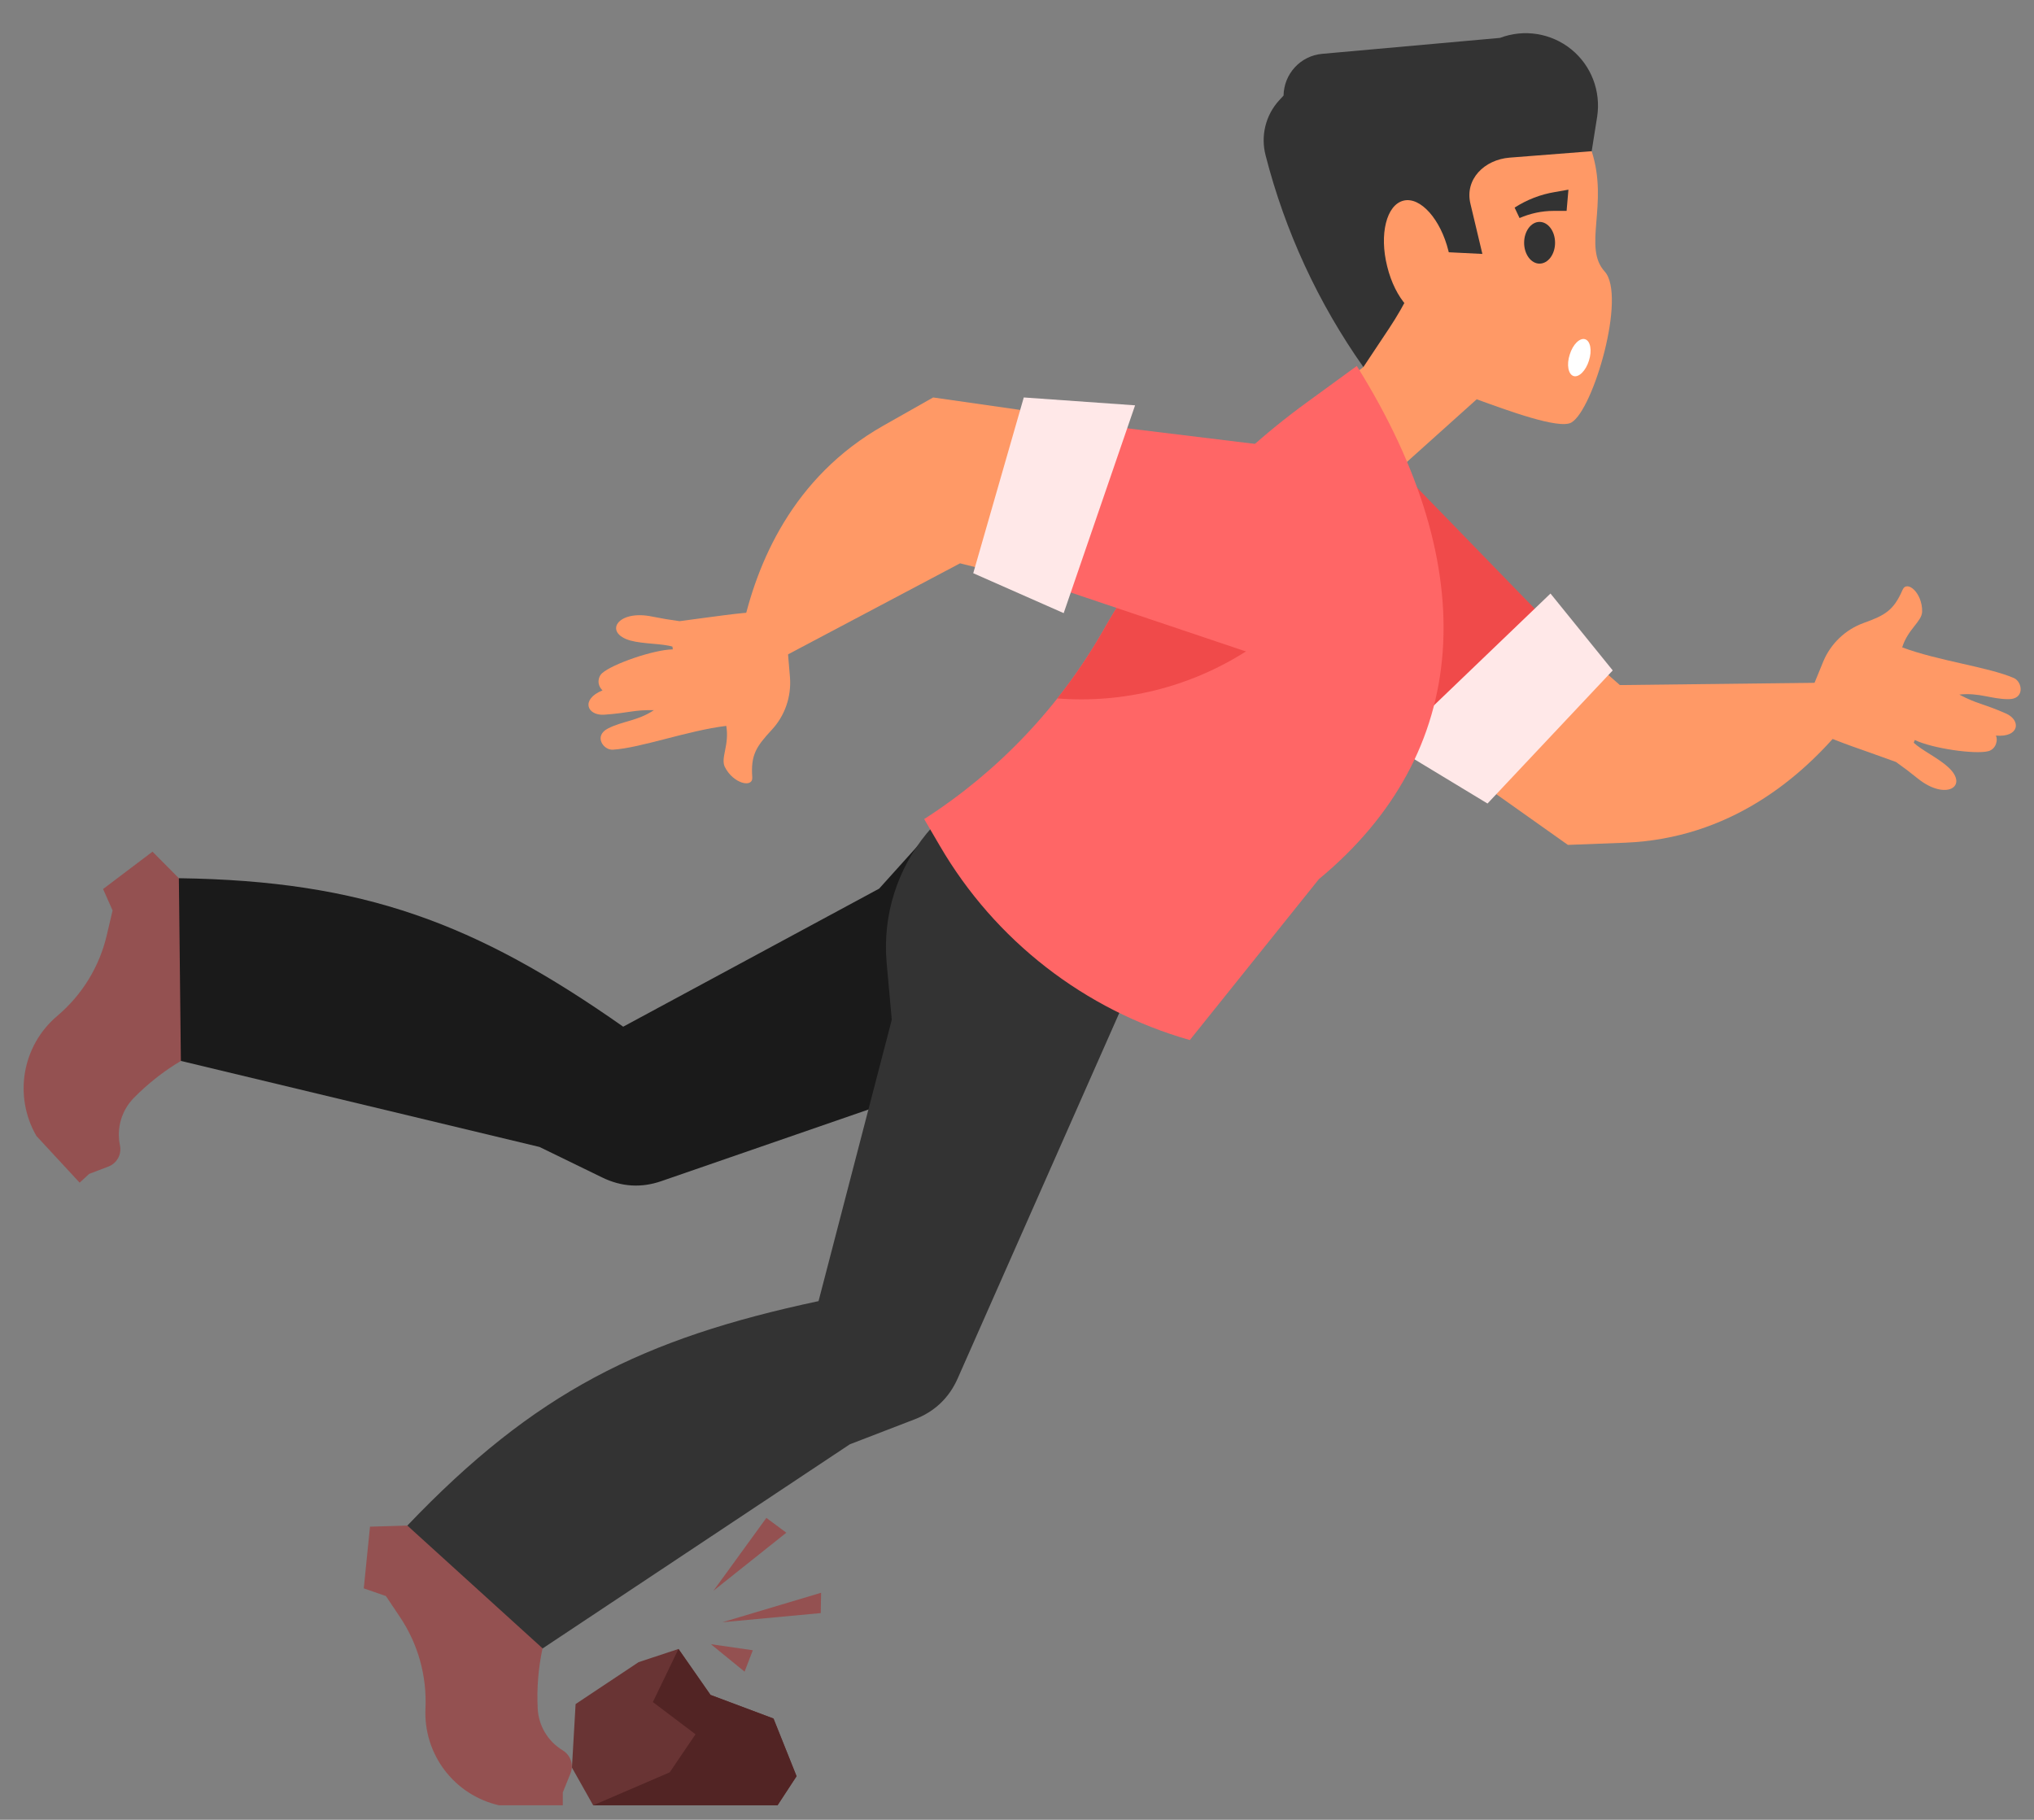 <svg version="1.2" xmlns="http://www.w3.org/2000/svg" viewBox="0 0 1111 994" width="1111" height="994">
	<rect x="0" y="0" width="1111" height="994" fill="#808080" stroke="none"/>
	<title>man-stumble-on-stone-ai</title>
	<style>
		.s0 { fill: #ff9966 } 
		.s1 { fill: #333333 } 
		.s2 { fill: #ffffff } 
		.s3 { fill: #f04a4a } 
		.s4 { fill: #ffe8e8 } 
		.s5 { fill: #945151 } 
		.s6 { fill: #1a1a1a } 
		.s7 { fill: #ff6666 } 
		.s8 { fill: #693434 } 
		.s9 { fill: #522424 } 
	</style>
	<g id="_Artboards_">
	</g>
	<g id="publicdomainvectors.org">
		<g id="&lt;desc&gt;">
		</g>
		<g id="&lt;Group&gt;">
			<g id="&lt;Group&gt;">
				<g id="&lt;Group&gt;">
					<g id="&lt;Group&gt;">
						<path id="&lt;Path&gt;" class="s0" d="m869.4 82.6c9.4 29.1-5 52.4 7.1 65.7 12 13.3-6.2 75.6-18.2 82.5-6.7 3.9-35.7-6.9-51.7-12.7l-61.6 55.3-16.9-60.2 16.6-12.7-27.2-134.3z"/>
						<path id="&lt;Path&gt;" class="s1" d="m869.4 82.6l3-18.9c2.1-13.9-3.2-27.9-14.2-36.8-10.9-8.8-25.7-11.2-38.9-6.2l-97 8.7c-11.9 1-21 10.9-21.2 22.8l-2.4 2.6c-7.4 8.1-10.2 19.4-7.4 30.1 10.6 41.4 28.7 80.6 53.4 115.6l14.1-21.2c8.7-13.1 15.6-27.2 20.7-42.1l30.2 1.5-6.5-27.3c-3.3-13.5 7.6-24.2 21.4-25.3z"/>
						<path id="&lt;Path&gt;" class="s0" d="m766.6 109.6c-9.3 2.3-13.3 18.4-8.9 35.9 4.3 17.6 15.3 29.9 24.6 27.6 9.3-2.3 13.3-18.3 8.9-35.9-4.3-17.5-15.4-29.9-24.6-27.6z"/>
						<path id="&lt;Path&gt;" class="s1" d="m856.7 103.6l-1 11.6h-7.3c-6.3 0-12.6 1.4-18.4 3.9l-2.7-5.7c6.7-4.3 14.1-7.2 22-8.5z"/>
						<path id="&lt;Path&gt;" class="s1" d="m840.9 144c4.7 0 8.5-5.1 8.5-11.4 0-6.3-3.8-11.4-8.5-11.4-4.6 0-8.4 5.1-8.4 11.4 0 6.3 3.8 11.4 8.4 11.4z"/>
						<path id="&lt;Path&gt;" class="s2" d="m865.8 185.3c-2.9-0.9-6.7 2.8-8.4 8.4-1.8 5.5-0.8 10.8 2.1 11.7 2.9 0.9 6.7-2.9 8.4-8.4 1.8-5.6 0.8-10.8-2.1-11.7z"/>
					</g>
					<path id="&lt;Path&gt;" class="s0" d="m817.3 433.8l39.1 27.7 31.3-1.2c57-2.3 96.1-35.2 120.1-64.6l22.4-23.2-145.4 1.7-21.1-18.5z"/>
					<path id="&lt;Path&gt;" class="s3" d="m684.2 340l132.5 89.8 55.5-62.4-106.4-109.5c-14.6-15-36.1-21-56.3-15.6-20.2 5.3-36 21.2-41.2 41.4-5.3 20.3 0.8 41.8 15.9 56.3 0.5 0.5 1.2 0.8 0 0z"/>
					<path id="&lt;Path&gt;" class="s4" d="m812.5 438.9l68.4-72.7-34-42-86.6 83.1z"/>
					<path id="&lt;Path&gt;" class="s0" d="m990.5 374.5l5.4-13.2c4.1-9.8 12.1-17.4 22-21 11.7-4.2 16.4-6.8 21.3-18.1 2.4-5.6 10.9 1.6 10.7 11.9-0.2 5.5-7.7 9.4-10.9 19.5 19.7 7.4 47.1 10.7 61.1 16.8 4.6 2.1 6 11.6-3.1 11.5-9.3 0-16-3.7-26.8-2.5 10 5.3 12.4 4.6 25.4 10.3 8.5 3.7 7.5 13.2-5.4 12.1 0.6 1.3 0.6 2.8 0.1 4.3-0.6 2.1-2.3 3.7-4.2 4.2-7.2 1.9-30.8-1.5-40.2-6.1l-0.6 1.5c4.2 4 13.5 8.4 18.9 13.4 11.4 10.5-1.4 18.4-16.6 6.2q-5.9-4.8-12-9.1l-14.2-5.1c-13.1-4.6-24.8-8.6-37-15.2z"/>
					<path id="&lt;Path&gt;" class="s0" d="m557.2 223.9l-47.5-6.8-27.2 15.4c-49.6 28.1-69.4 75.2-77.3 112.4l-9.3 30.8 128.5-68 27.2 6.8z"/>
					<path id="&lt;Path&gt;" class="s5" d="m43.5 646l5.2-4.8 10.5-4c4.7-1.8 7.4-6.7 6.3-11.7-1.9-9.3 0.9-18.9 7.5-25.7 15.5-15.8 34.8-27.3 56-33.3l1.1-8.7c1.1-8.4-4.6-16.2-13-17.7-7.8-1.4-13.7-7.8-14.5-15.6l-4.9-44.8-14.4-14.5-27 20.4 5.2 11.7-3.1 13.2c-4 17.4-13.5 32.9-27.1 44.4-19.2 16.2-24 43.8-11.4 65.6z"/>
					<path id="&lt;Path&gt;" class="s6" d="m583 568.5l-221.6 76.6c-11.1 3.9-22 3.2-32.6-2l-34.1-16.6-195.9-47-1.1-99.8c100.7 1.4 162.1 24.5 242.7 81.1l139.8-75.4 20.8-23.1c35.6-39.6 96.3-43.4 136.6-8.6v56.8z"/>
					<path id="&lt;Path&gt;" class="s5" d="m307.4 986.1v-7l4.2-10.4c1.9-4.6 0.1-10-4.2-12.6-8.1-4.9-13.3-13.5-13.7-23-1.1-22.1 3.6-44 13.7-63.7l-5.6-6.7c-5.5-6.6-15.1-7.7-21.9-2.5-6.3 4.7-15 4.7-21.3 0l-36.1-26.9-20.4 0.6-3.4 33.7 12.1 4.2 7.5 11.2c10 14.8 14.9 32.3 14.1 50.1-1.2 25.1 15.7 47.4 40.2 53z"/>
					<path id="&lt;Path&gt;" class="s1" d="m618 538.3l-94.8 214.4c-4.7 10.8-12.7 18.4-23.7 22.6l-35.3 13.6-167.8 111.5-73.9-67.1c69.6-72.9 128.3-102.1 224.6-122.6l40-153.7-2.8-31c-4.7-53 33.8-100 86.7-105.9l66.6 90.4z"/>
					<path id="&lt;Path&gt;" class="s7" d="m741.1 199.9l-27.3 19.9c-45.5 33.1-83.4 75.5-111.1 124.4-23.8 41.8-57.4 77.2-97.9 103.2l8.6 14.7c30.1 51.6 79 89.6 136.5 106l70.5-87.9c83-68.7 90.4-168.8 20.7-280.3z"/>
					<path id="&lt;Path&gt;" class="s3" d="m626.1 307.7c-8.4 11.7-16.3 23.9-23.4 36.5-7.5 13.1-15.9 25.6-25.2 37.3 35.9 2.8 72.1-6 103.1-25.7l20-12.6z"/>
					<path id="&lt;Path&gt;" class="s7" d="m718.5 246.5l-159-19.4-20.8 81 144.7 48.7c19.8 6.6 41.7 2.1 57.2-11.9 15.6-14 22.3-35.3 17.8-55.7-4.6-20.4-19.9-36.7-39.9-42.7-0.7-0.2-1.4-0.2 0 0z"/>
					<path id="&lt;Path&gt;" class="s4" d="m559.2 217.1l-27.6 96 49.4 21.8 39-113.5z"/>
					<path id="&lt;Path&gt;" class="s0" d="m430.3 355.8l1.2 14.2c0.8 10.6-2.8 21-10 28.7-8.4 9.1-11.5 13.6-10.6 25.9 0.4 6-10.4 3.5-15-5.7-2.4-5 2.6-11.9 0.8-22.4-20.9 2.5-46.8 12.1-62 13-5.1 0.3-10.6-7.5-2.6-11.6 8.3-4.2 16-4 25.1-10-11.4-0.2-13.2 1.5-27.3 2.5-9.3 0.5-12.8-8.4-0.8-13.3-1-0.9-1.8-2.2-2.1-3.8-0.3-2.1 0.4-4.3 1.9-5.6 5.6-5 28-12.8 38.6-13l-0.2-1.5c-5.5-1.7-15.9-1.4-22.9-3.3-15-4.2-7.2-17.1 11.9-13.1q7.4 1.5 14.9 2.5l14.9-2c13.7-1.8 25.9-3.6 39.8-3.3z"/>
				</g>
				<path id="&lt;Path&gt;" class="s8" d="m324 986.1h100.7l10.4-15.9-12.6-31.5-34.4-12.9-17.5-25.1-21.8 7.2-34.4 22.9-2 34.7z"/>
				<path id="&lt;Path&gt;" class="s9" d="m370.6 900.7l-14 29 23.3 17.6-14.1 20.8-41.8 18h100.7l10.4-15.9-12.6-31.5-34.4-12.9z"/>
				<path id="&lt;Compound Path&gt;" class="s5" d="m389.7 868.9l28.9-39.8 10.9 8.1zm-1.4 29.2l22.9 3.3-4.5 11.7zm6.3-12l53.9-16.1-0.2 11.1z"/>
			</g>
		</g>
	</g>
</svg>